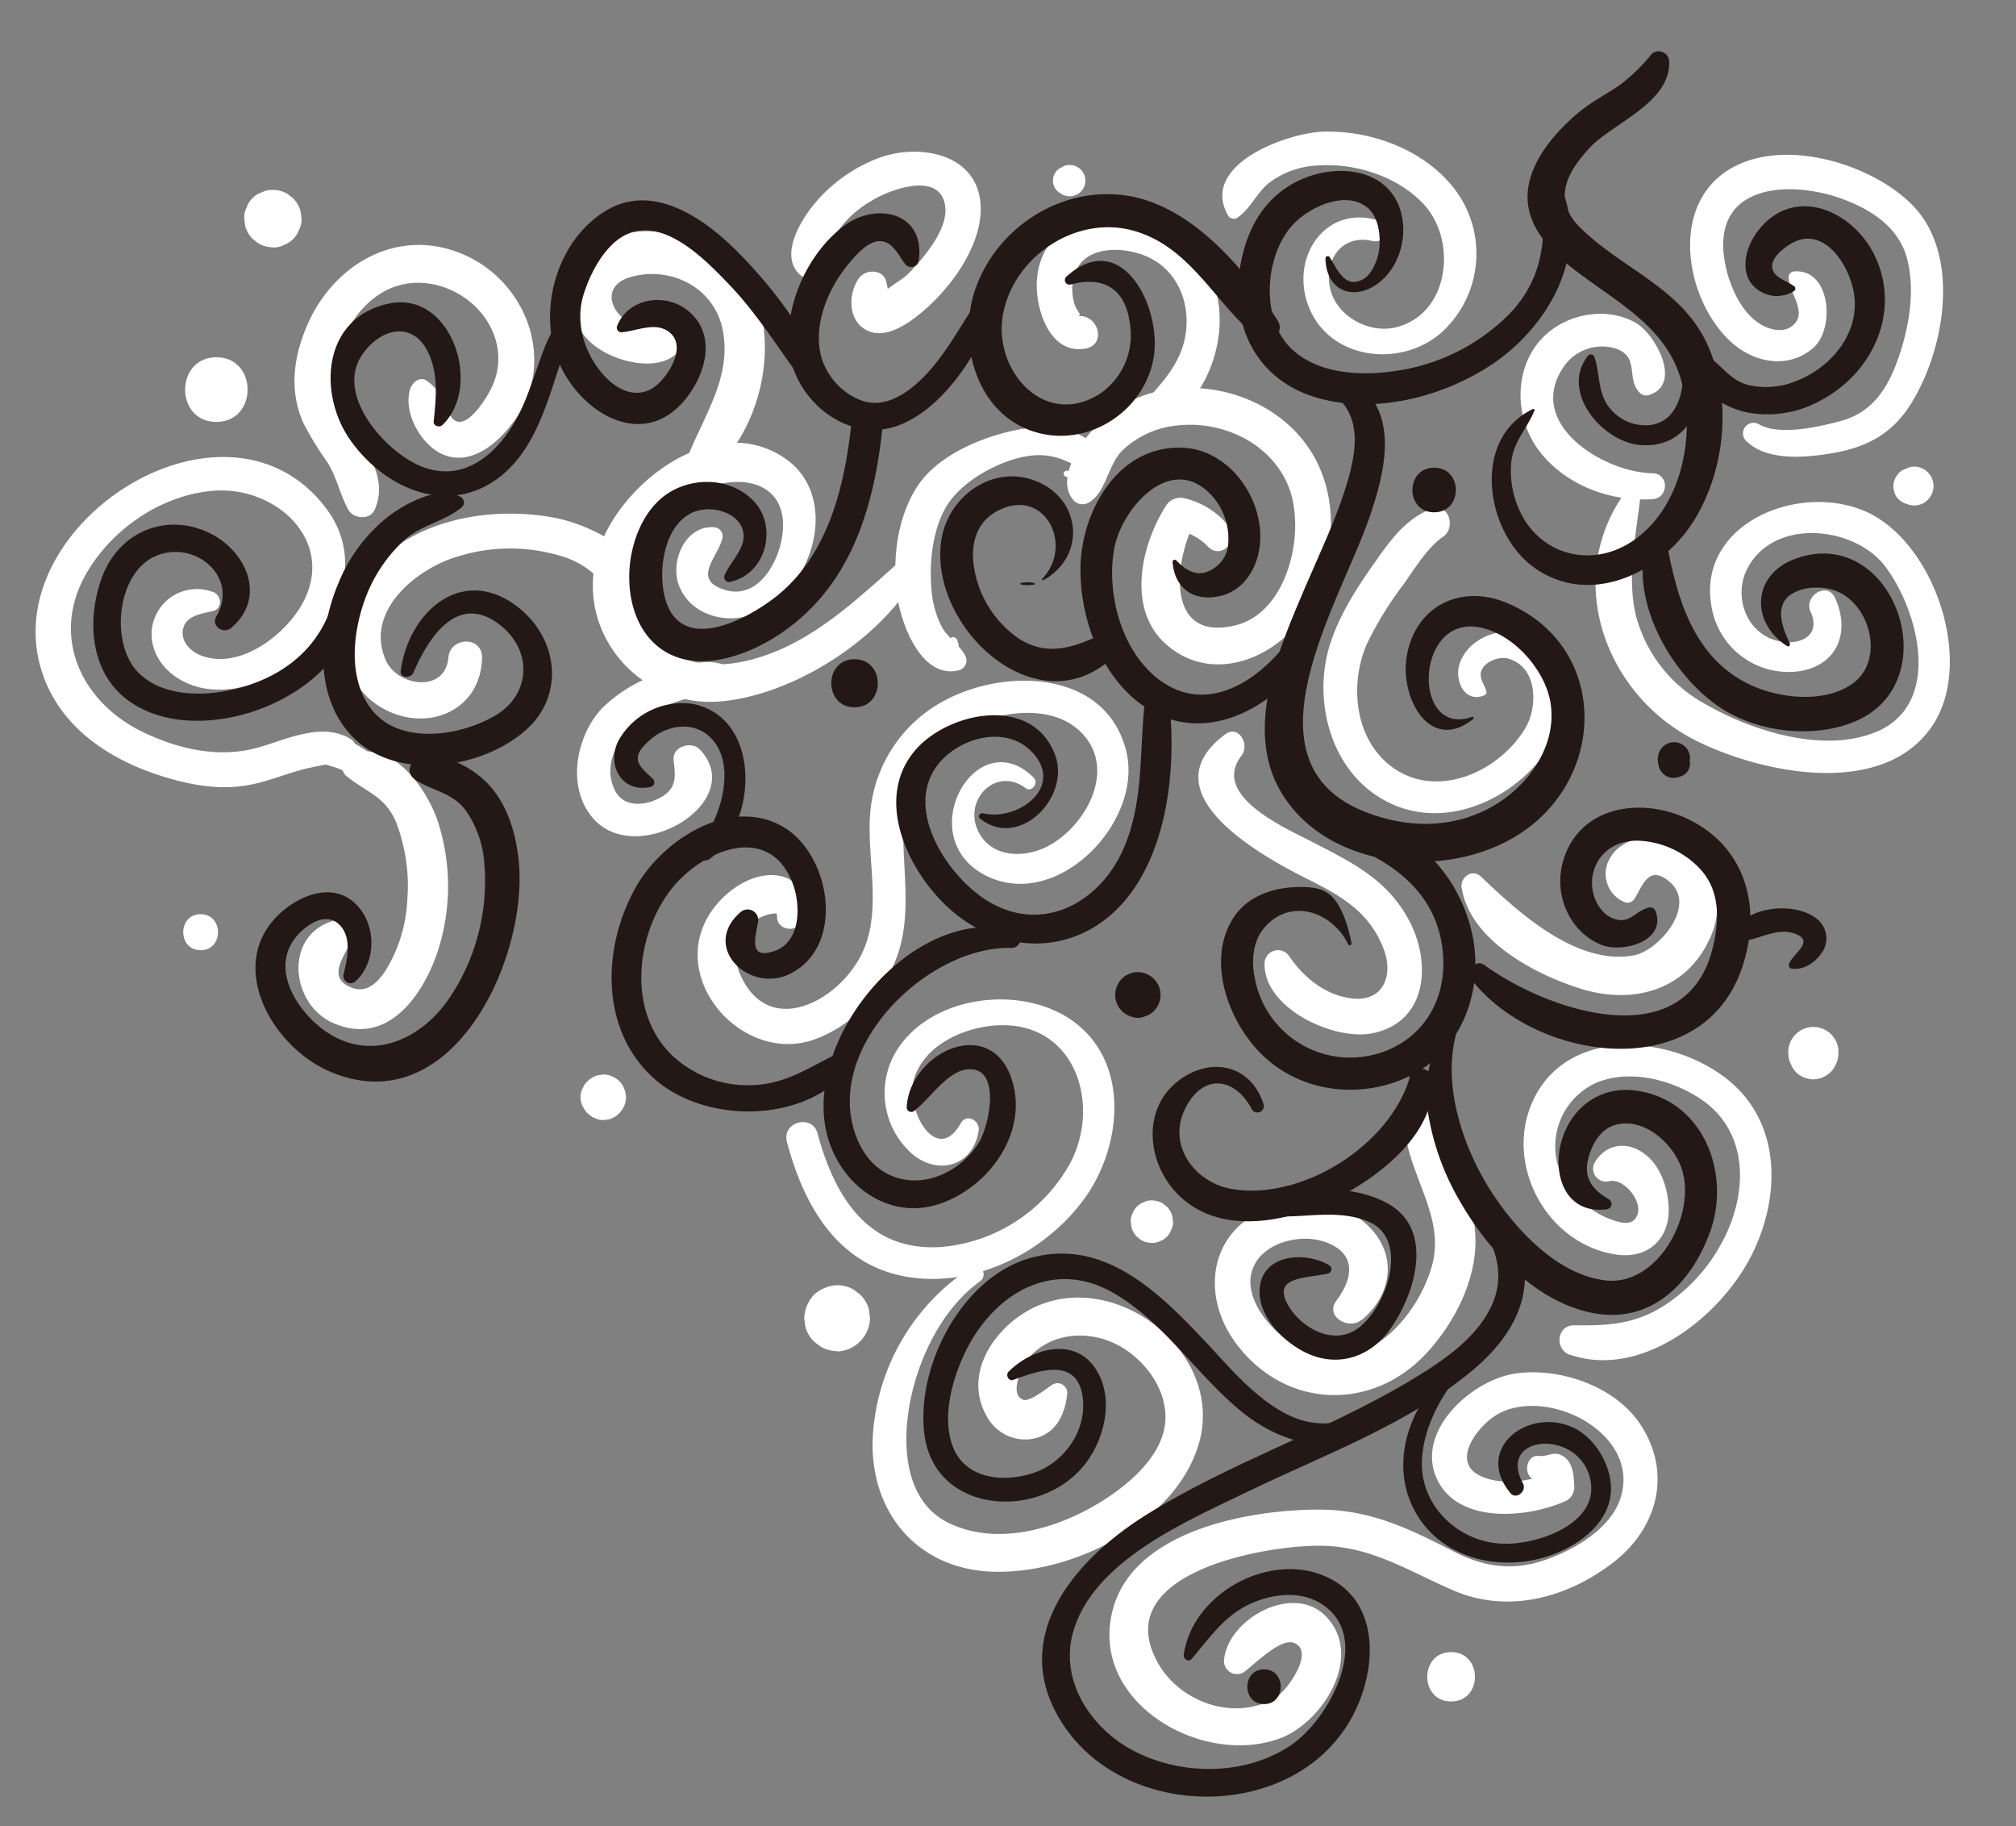 <svg id="圖層_1" data-name="圖層 1" xmlns="http://www.w3.org/2000/svg" viewBox="0 0 348 315.17"><rect x="0" y="0" width="348" height="315.17" fill="#808080" stroke="none"/><defs><style>.cls-1{fill:#fff;}.cls-2{fill:#231815;}</style></defs><path class="cls-1" d="M264.64,255.2a5.63,5.63,0,0,0,2.36.74c1.87.13-.8-2.27-.8.65l1.38-2.4c-3.48,1.56-8.7,2.25-12.24.44-5.08-2.62.17-9.09,3.64-10.8,8.86-4.35,24.44,3.89,20.69,14.9-1.81,5.28-8.17,8.89-13.15,10.57-5.66,1.91-10.5,1.08-15.69-1.58-7.53-3.86-14.12-7.08-22.69-7.17-11.83-.11-32.06,3.32-35.95,16.9-4.63,16.13,15.23,27.69,28.87,22.53,7.21-2.73,14.48-14.08,7.83-21-5.7-5.92-17.2.56-17.61,7.73a2.25,2.25,0,0,0,3.36,1.93c1.78-1.22,6.32-6,8.72-5.09,3.72,1.39-1.19,8.31-3.23,9.49-7.16,4.17-16.64.68-20.38-6.26-8.13-15.1,17.64-19.89,27.5-20,9.17-.13,15.46,4.19,23.63,7.71,9.44,4.07,19.62,1.3,27.57-4.8,7.66-5.88,10.29-15.51,4.65-23.94-4.38-6.55-13.94-9.8-21.53-8.69s-17.51,10.1-13.43,18.4c3.79,7.72,15.87,6.48,22.24,3.55a2.68,2.68,0,0,0,1.37-2.39c-.1-1.9-.14-4.24-2-5.34-1.54-.93-2.58.18-4.07,0-2.13-.29-2.84,3-1.07,4Z"/><path class="cls-1" d="M271,233.81c12.14,4.15,25.26-6.1,30.79-16.11s6.14-23.42-3.38-31.22c-9.67-7.93-28.05-9.58-33.93,3.8-4.79,10.91,2.6,24.53,14.57,26.25,5.34.77,9.15-2.62,9-8-.12-3.41-1.33-7.24-4.14-9.36-3-2.29-6.69-1.81-8.64,1.47a2.23,2.23,0,0,0,2.49,3.23c2.71-.7,6.66,4.32,4.33,6.67-1,1-2.92.31-4.06-.1-4-1.46-7.93-5.17-9.11-9.36a12,12,0,0,1,6.9-14.32c5.6-2.15,12.22-.51,17.15,2.53,9.26,5.69,8.87,17.05,4,25.63a29.21,29.21,0,0,1-10.16,10.7c-4.95,3-9.49,3.18-15.1,3.11-3,0-3.4,4.19-.7,5.11Z"/><path class="cls-1" d="M218.29,166.22c-.23,7.79,12,13.46,18.62,12.11,9.54-1.93,10.16-12.21,6.37-19.38s-9.75-10-16.57-13.55c-4.72-2.44-17.8-8.06-12.39-15,1.45-1.87-.49-5.4-2.83-3.66-13.19,9.81,5.17,20.38,13.48,24.61,6,3,11.38,5.74,13.91,12.54,1.7,4.57-.16,9.13-5.65,8.41-4.53-.59-8.17-3.6-10.66-7.23a2.32,2.32,0,0,0-4.28,1.16Z"/><path class="cls-1" d="M165.84,193.87c-4.2,7.44-9.55-2.44-8.11-7.5,1.73-6.1,8.94-9.22,14.75-9.42,13-.46,17.54,13.34,12.41,23.5a28.11,28.11,0,0,1-22.34,14.76c-12.69.9-18.48-8.66-21.43-19.6-.91-3.4-6.18-2-5.28,1.46,3.21,12.2,9.87,22.87,23.66,23.62,10.65.59,21.44-5.26,27.64-13.75,6.33-8.66,8-22.79-1.24-30.19-8.87-7.11-25.41-5.22-31.35,4.94a14,14,0,0,0,3.09,17.62c4.54,3.62,10.37,1.8,11.29-4.14.27-1.77-2.07-3.09-3.09-1.3Z"/><path class="cls-1" d="M167.65,218.75a37.32,37.32,0,0,0-17,29.37c-.54,12.3,7.07,22.14,19.64,23.08,13.77,1,32.45-7.92,36.63-21.95,4.49-15.05-12.86-29.44-27-24.2-7.35,2.71-14.08,11.52-9.6,19.36a7.57,7.57,0,0,0,7.37,4c4.37-.53,6.15-4,6.55-8a1.7,1.7,0,0,0-2.54-1.46c-.92.59-4,3.08-5.1,2.63-2.72-1.17.28-6.48,1.24-7.51,3.95-4.22,10.36-4.5,15.24-1.86,4.57,2.47,8.42,7.61,8.08,13s-5.12,9.9-9.32,12.81c-7.59,5.27-18.74,9.1-27.72,5-7-3.16-8.22-11.2-7.47-18.09.95-8.63,5.32-18.61,12.5-23.77,1.49-1.07.14-3.53-1.47-2.51Z"/><path class="cls-1" d="M235,227.86c4.72-3.84,6.24-10.05,2.3-15.05-3.77-4.77-10.48-6.38-16.25-4.95-11.95,2.95-14.51,15.13-7.46,24.31,8.49,11.05,23.44,11.47,32.79,1.23,4.74-5.2,8.5-12.5,8.31-19.68-.18-6.87-3.61-13.61-5.73-20.05-1.1-3.36-6.77-3-6.49.88.61,8.34,7.13,15.43,4.69,24-2.58,9.07-11.83,19.11-22,14.57-4.87-2.18-11.93-9.52-8.34-15.32,2.18-3.51,7.64-4.72,11.38-3.62,5.84,1.72,5.69,6.1,2.47,10.32-2,2.66,2.1,5.12,4.3,3.32Z"/><path class="cls-1" d="M252.34,153.31c1.43,9,12.71,14.93,20.65,17.37,9.16,2.81,18.45.12,22.4-9.25,3.17-7.52-.91-16.89-9.76-17.05-2.9-.06-6.34,1.11-7.78,3.84a5.28,5.28,0,0,0,2.71,7.53,1.43,1.43,0,0,0,1.6-.65c1.45-2.38,2.46-5.91,6-2.94,4.87,4-1.72,11.89-6.12,12.72-9.85,1.83-19.92-7.39-26.35-13.55-1.57-1.5-3.69.06-3.39,2Z"/><path class="cls-1" d="M256.55,119.25c-.31-1.11-1.24-2.21-.87-3.4.51-1.64,3.06-2.6,4.58-2.2,5.24,1.37,5.21,8.41,3.05,12-4.29,7.23-14.44,12.09-22.15,7.31-7.26-4.5-8.41-14.63-5.16-21.92A59.09,59.09,0,0,1,242.17,101c1.87-2.6,4.22-6.53,6.93-8.36,2.31-1.57.94-5.94-2-4.82-4.33,1.63-7,5.3-9.61,9-3,4.22-6,8.81-7.69,13.74-3.27,9.4-.58,21.39,8.12,26.94,9.28,5.92,20.78,1.95,27.53-5.9,5.48-6.38,7-20.25-3.93-22.38-3.85-.76-8.39,1.58-9.59,5.43-.89,2.86.92,6.8,4.35,5.33a.65.65,0,0,0,.3-.72Z"/><path class="cls-1" d="M285.29,81.68c-8.58-.12-22.39-8.74-15.15-18.68a8,8,0,0,1,8.92-2.79c4,1.49,1.6,5.19,4,7.59a1.56,1.56,0,0,0,1.51.4c6-1.78,1.15-10.61-2.27-12.52-5.08-2.83-11.9-1.55-15.92,2.52-5.13,5.2-5,13.78-.82,19.44,4.45,6,12.32,9,19.69,8.51,2.84-.19,2.9-4.42,0-4.47Z"/><path class="cls-1" d="M312.55,105.58c2.09,4.77-2.92,6.15-6.64,4.74-4.81-1.82-6.59-7.78-4.27-12.22,4.59-8.82,18.55-7.32,23.81-.3,5.8,7.72,9.84,23.62-1.43,28.45-9.14,3.92-21.75-.12-29.88-4.86a24.47,24.47,0,0,1-11.8-15.34c-1.56-6.92.19-14.14.9-21.06.14-1.35-1.63-1.44-2.27-.61-11.35,14.88-4.23,35.43,11.78,43.44,11.43,5.71,32.8,10.17,41.09-3,7-11.18-.26-32-12.38-36.79s-29.7,3.2-25.69,18.15a13.47,13.47,0,0,0,15.05,9.63c6.59-1.18,8.55-7,5.93-12.64-1.31-2.86-5.45-.37-4.2,2.45Z"/><path class="cls-1" d="M301.4,76.06c3.45,3.53,10.09,2.93,14.51,2.22,5.91-.94,10.44-3.15,13.74-8.25,6-9.26,9-25.93.48-34.62-7.38-7.53-24-12.33-33.05-5.18-8.8,7-5.67,22.12,1.82,28.87,3.89,3.51,9.77,4.65,14.05,1,3.84-3.26,3.13-13.69-3.19-13.26a1,1,0,0,0-1,1c0,2.78,3.57,6.26.49,8.5-1.54,1.13-3.74.55-5.23-.31-3.72-2.17-5.81-7.43-6.39-11.49-1.89-13.23,12.22-13.55,21.32-9.85,4.76,1.93,9,4.94,10.3,10.14,1.33,5.4.31,11.48-1.45,16.66S323.48,71,318,72.59c-3.65,1-10.85,2.73-14.42.61a1.83,1.83,0,0,0-2.21,2.86Z"/><path class="cls-1" d="M178.44,134.21c-10-9.89-21.36,10.51-8.07,17,12.3,6,27.16-9.54,24-21.73-3.61-14-21.27-14.26-31.77-8.33a24.2,24.2,0,0,0-12.34,18.67c-.85,8.42,2.43,17.86-1.94,25.64s-15.77,13.44-20.51,2.81c-1.52-3.41-.87-6.8,2.17-9.09a6.74,6.74,0,0,1,3.12-1.45c1.36-.16.86-.22,1.1,1,.33,1.76,3.2,2.19,3.95.52,1.75-3.84.08-7.89-4.48-8.2s-9.31,3.4-11.49,7.22c-6.45,11.27,6.07,25.05,17.91,21.29,6-1.92,11.27-7,14-12.69,3.31-6.89,2-14.55,1.84-21.91-.2-8.6,3.29-16,11.44-19.68,5.53-2.46,13.79-3.72,18.75.65,7,6.18,1.64,16.48-5.24,20.11-4.09,2.15-10,2.06-12.15-2.86-2.32-5.34,3.32-10.92,8.31-7.16,1.06.8,2.3-.91,1.39-1.8Z"/><path class="cls-1" d="M212.05,90.73A14,14,0,0,0,204.49,86a2.92,2.92,0,0,0-3.23,1.31c-4.37,6.86-6.83,18,.16,24,8.37,7.24,20.14,1.75,24.73-6.82,4.67-8.73,5.25-20.12-1-28.22-5.33-6.9-14.42-10.2-23-9.11a21.65,21.65,0,0,0-12.48,5.87c-2.69,2.65-7.42,9.24-4.6,13a2.12,2.12,0,0,0,2.82.74c3.06-1.72,3.29-6.47,5.83-9a15.91,15.91,0,0,1,9.75-4.36c7.71-.78,15.95,3.12,18.94,10.52,3.09,7.66,0,21.79-9.17,24-12.09,2.92-10.57-11-7.06-17.71L203,91.52a9.24,9.24,0,0,1,5.49,2.79c2.3,2.43,5.57-1.09,3.59-3.58Z"/><path class="cls-1" d="M185.93,54.59c1.08-.16-.06-.8-.47-2.18a8.7,8.7,0,0,1-.06-4.8c1.48-5.14,7.91-5.15,12.11-3.53,5.51,2.13,8,7.89,7.16,13.52-.83,5.83-5.18,9.48-8.75,13.74a1.06,1.06,0,0,0,.74,1.79c9.22.42,14.2-10.65,13.86-18.61a17.84,17.84,0,0,0-16.11-17.29c-7.77-.88-15.11,3.1-15.44,11.52-.18,4.81,2.34,12.58,8.48,11.39,3.68-.72,2.06-6.1-1.52-5.55Z"/><path class="cls-1" d="M184.43,82.23l.4-.23a.27.27,0,0,0,0-.47l-.4-.23a.54.54,0,1,0,0,.93Z"/><path class="cls-1" d="M165.48,111.25c-.22-.65-.19-1.1-.82-1.27a.52.52,0,0,0-.65.49c-.07.68.31,1.86-.11,2.34l2.72.35c-1-1.9-2.9-3-4-4.86a17,17,0,0,1-1.82-6.47c-.42-4.48.11-9.83,2.24-13.86s7.09-7.1,11.41-8.53c5.68-1.87,9.12-.66,13.78,2.56,1.2.83,2.44-.53,2.23-1.72-1.15-6.66-9.79-7.14-15-6.07-6.12,1.24-13.77,4.43-17.24,9.93s-4.24,12.8-3.3,19c.71,4.75,4.22,14.18,10.65,12.53a1.75,1.75,0,0,0,.77-2.9c-.39-.45-2-2-1.55-1.27.22.33.83.13.68-.29Z"/><path class="cls-1" d="M157.69,94.84c-8.05,6.88-15.71,15-26,18.41-4.89,1.63-10.34,2.22-15.08-.2a13.06,13.06,0,0,1-6.78-15.34,21.51,21.51,0,0,1,12-13.4c5.07-2.16,12.35-1.62,13.26,5,.73,5.32-3.32,14.53-9.92,12.51-5.85-1.79-1.32-5.52-.48-8.89A1.54,1.54,0,0,0,123.26,91c-5-.36-7.64,5.91-6.05,10.07s6.08,6.08,10.25,5.56c11.78-1.47,18.6-20,8.25-27.38-12.17-8.63-28.8,4.09-32.48,16-4.24,13.7,7.16,27.06,21.23,25.8,13.5-1.2,30.17-12.28,35.38-25,.53-1.3-1.29-2-2.15-1.25Z"/><path class="cls-1" d="M116.27,131.25c.42,3.18.49,5.1-2.8,6.67-2.58,1.23-6,1.31-7.36-1.59-2.47-5.15,1.57-10.47,5.78-13a29.08,29.08,0,0,1,7.16-2.9c2.34-.65,4.85-.66,6.7-2.34a2,2,0,0,0-.4-3.13c-3.22-1.7-8.12.12-11.33,1.24a25.29,25.29,0,0,0-10,5.94c-4.66,4.84-6.38,14.06-1.4,19.36,7.72,8.22,26.6-3.24,18.17-12.16-1.44-1.52-4.81-.47-4.5,1.86Z"/><path class="cls-1" d="M124.9,77.22l.1.37a1,1,0,0,0,1,.74,1.05,1.05,0,0,0,1-.74l.09-.37a1.11,1.11,0,1,0-2.15,0Z"/><path class="cls-1" d="M120.29,83.19c11.37-6.49,16-27.13,7-37.09-6.3-7-23.41-9.67-28,.7a10.9,10.9,0,0,0,4.49,13.64c3.84,2.4,11.36,4,14.15-.83.75-1.31,1.16-3.76-.43-4.68s-3.27,1.1-4.91,1.4c-5.57,1-10.53-6.62-3.65-8.54s14.29,1.84,15.78,9c1.91,9.06-4.4,16.41-6.88,24.56a1.68,1.68,0,0,0,2.44,1.87Z"/><path class="cls-1" d="M148.17,48.16c-1.74,2.6-1.8,7,1.23,8.73,2.58,1.49,5.57,0,7.75-1.48,5.73-4,12.11-12,12.14-19.32,0-9.69-10.81-11.55-18-8.67A26.71,26.71,0,0,0,140,35.9c-2.16,2.84-5.25,8.31-2,11.43a2.29,2.29,0,0,0,3.2,0c1.5-1.74,1.48-4.06,2.53-6.06a18.26,18.26,0,0,1,6.62-6.56c3.18-2,12.09-5.34,12.82,1,.45,4-3.83,8.89-6.33,11.49-1.09,1.14-3.92,2.52-4.63,3.72-.29.49-.26,0-.28.2,0,0,1.41.75,1.39.76.35-.25-.24-2.8-.3-3.13-.48-2.38-3.66-2.38-4.82-.63Z"/><path class="cls-1" d="M77.39,113.5c-.51,6.23-9,5-10.89.24C63,105.27,72.11,98,79.16,96a30.38,30.38,0,0,1,18.46.21c6.26,2.22,8.26,7.08,12.1,11.89.74.93,2.1.28,2.43-.64,3.5-9.78-8.7-16.69-16.63-18.14-9.79-1.8-21.54-.11-29.19,6.63-7.31,6.45-10.3,20.39-.5,26.16,7.63,4.5,17.18.73,17.38-8.58.08-3.79-5.51-3.68-5.82,0Z"/><path class="cls-1" d="M59.72,133.88c3.44,2.83,6.74,3.49,8.64,8a30.61,30.61,0,0,1,1.94,13.54,25.52,25.52,0,0,1-3.57,11.81c-1.36,2.17-3.36,4.37-6.17,3.18-4-1.69-1.35-4.95-.2-7.55.86-1.94-.58-4.65-3-3.89-8.43,2.68-7.14,14.36.14,17.59,9.1,4,15.16-4.2,17.88-11.83a36.27,36.27,0,0,0,.15-23.11c-2-5.8-8.18-14.49-15.38-11.2a2.21,2.21,0,0,0-.44,3.45Z"/><path class="cls-1" d="M36.72,102.16a7.82,7.82,0,0,0-10.53,6.68c-.34,5.61,4.64,9.48,9.78,10.07C51,120.64,66.28,101.35,56.49,88,39,64.2-2.66,91.55,7.81,117.53c3.6,8.93,12.24,14.15,21.14,16.73,4.72,1.38,9.39,2.13,14.27,1.17,2.92-.57,5.67-1.67,8.52-2.49s5.73-1,8.38-2.11a1.82,1.82,0,0,0,.42-3.28c-4.95-3-11,.06-16,1.47-6.7,1.87-13.57.33-19.76-2.62-10.6-5.05-16-16.25-10.11-27,4.34-7.91,13.11-14,22.19-14.7,11.07-.86,21.6,9.13,15,20.06-3.17,5.21-10.68,10.83-17.13,8.38-1.76-.67-3.44-2.27-3.18-4.32.33-2.55,3.14-2.86,5.19-3.36,1.76-.43,1.51-2.78,0-3.32Z"/><path class="cls-1" d="M70.93,66.76c-1.59,4.09,1.64,10.07,5.62,11.71,5.16,2.13,10.12-2.62,12.74-6.59,6.64-10.07,1.36-23.45-9.38-28-11.34-4.84-22.54,1.82-27,12.53-2.3,5.46-3,11.2-.49,16.71a57.21,57.21,0,0,0,4.08,6.65c1.66,2.62,2.15,5.54,3.62,8.2.88,1.58,3.76,1.85,4.56,0,2.76-6.43-2.83-11.49-5.57-16.8-3.65-7.06.63-17.63,7.68-21.12,7.67-3.79,17.62,1.55,19.07,9.92a11.37,11.37,0,0,1-.88,6.66c-.79,1.77-3.62,6.45-5.87,6.16-1.53-.19-2.2-3-2.78-4.08a8.64,8.64,0,0,0-2.68-3c-1-.76-2.3.11-2.68,1.1Z"/><path class="cls-1" d="M144.46,233.25a5.89,5.89,0,0,0,5.72-5.71L150,226a5.65,5.65,0,0,0-1.47-2.52l-1.15-.89a5.65,5.65,0,0,0-2.89-.78,6.36,6.36,0,0,0-4,1.67,6.36,6.36,0,0,0-1.67,4l.2,1.52a5.84,5.84,0,0,0,1.47,2.52l1.16.89a5.61,5.61,0,0,0,2.88.78Z"/><path class="cls-1" d="M309.28,184a4.08,4.08,0,0,0,2.72,2.15l-1.68-1a.12.12,0,0,0,.05.05,4.08,4.08,0,0,0,2.65,1.1l1-.14a3.62,3.62,0,0,0,1.66-1l.05-.05-1.69,1a4,4,0,0,0,2.72-2.15,4.27,4.27,0,0,0,.59-2.18,4.33,4.33,0,1,0-8.65,0,4.27,4.27,0,0,0,.59,2.18Z"/><path class="cls-1" d="M250.49,293.66c5.48,0,5.49-8.52,0-8.52s-5.49,8.52,0,8.52Z"/><path class="cls-1" d="M237.92,38.05c-9-2.75-15.07,6.06-12.21,14.35,3.36,9.72,16,11.26,23.1,5a18.37,18.37,0,0,0,1.9-25.25c-5.24-6.44-14.2-9.69-22.37-9.42-6.06.19-21.35,5.65-16.36,14.46a1.16,1.16,0,0,0,1.57.41c2.32-1.57,3.28-4.16,5.39-5.94a14.89,14.89,0,0,1,8.52-3.09c6.49-.48,13.83,1.87,18.32,6.7,5.74,6.18,4.51,18.73-4.64,21.18-4.64,1.25-10.36-1.76-11.5-6.54-1.2-5,2-9.59,7.31-8.31a1.83,1.83,0,0,0,1-3.52Z"/><path class="cls-1" d="M34.63,164c4,0,4-6.22,0-6.22s-4,6.22,0,6.22Z"/><path class="cls-1" d="M66.78,132.24a33.69,33.69,0,0,0-5.8-4.05c-2-1-4.59-2.29-6.63-.89a2.16,2.16,0,0,0-.43,3.32c1.29,1.43,3.45,1.46,5.12,2.29a32.24,32.24,0,0,1,4.83,3.1c2.16,1.62,5-2,2.91-3.77Z"/><path class="cls-1" d="M37.35,72.82c7.18,0,7.19-11.16,0-11.16s-7.19,11.16,0,11.16Z"/><path class="cls-1" d="M100.84,187.37a3.48,3.48,0,0,0,0,4,3,3,0,0,0,1,1.1,1.92,1.92,0,0,0,.86.5,2.92,2.92,0,0,0,1.51.34l1-.14a3.88,3.88,0,0,0,2-1.41,3.78,3.78,0,0,0,.85-2.37,4.72,4.72,0,0,0-.54-2,3.77,3.77,0,0,0-1.87-1.61,3,3,0,0,0-1.52-.33l-1,.14a4.19,4.19,0,0,0-2.34,1.8Z"/><path class="cls-1" d="M47.08,42.71A3.72,3.72,0,0,0,49,42.28a4.39,4.39,0,0,0,2.62-2.62,3.72,3.72,0,0,0,.43-1.92l-.18-1.32a5,5,0,0,0-1.27-2.19l-1-.78a4.89,4.89,0,0,0-2.51-.67,3.69,3.69,0,0,0-1.91.42,3.75,3.75,0,0,0-1.6,1,3.84,3.84,0,0,0-1,1.6,3.69,3.69,0,0,0-.42,1.91l.17,1.32a5,5,0,0,0,1.28,2.2l1,.77a4.89,4.89,0,0,0,2.5.68Z"/><path class="cls-1" d="M198.83,214.51a2.71,2.71,0,0,0,1.41-.31,3.21,3.21,0,0,0,1.93-1.93,2.71,2.71,0,0,0,.31-1.41l-.13-1a3.69,3.69,0,0,0-.93-1.61l-.74-.57a3.75,3.75,0,0,0-1.85-.5,2.7,2.7,0,0,0-1.4.32,3.21,3.21,0,0,0-1.93,1.93,2.7,2.7,0,0,0-.32,1.4l.13,1a3.78,3.78,0,0,0,.94,1.62l.74.57a3.62,3.62,0,0,0,1.84.49Z"/><path class="cls-1" d="M183.33,28.87,183,29a2.52,2.52,0,0,0,0,4.34l.29.17a2.71,2.71,0,0,0,4.07-2.34,2.71,2.71,0,0,0-4.07-2.33Z"/><path class="cls-1" d="M329.53,80.69l-.33.13-.77.32a2.32,2.32,0,0,0-.9.83,3.09,3.09,0,0,0-.7,2,4,4,0,0,0,.44,1.63A3.37,3.37,0,0,0,329.2,87l.33.11a3.24,3.24,0,0,0,3.25-.86,3.34,3.34,0,0,0,0-4.73,3.3,3.3,0,0,0-3.25-.86Z"/><path class="cls-2" d="M285.08,9.37a31.79,31.79,0,0,1-5.49,5.32c-2.34,1.6-4.89,2.89-7.08,4.72-3.54,2.95-7.24,7.08-8.44,11.66-2,7.66,4.19,13,9.74,17,7.18,5.22,14.63,9.46,16.69,18.74S290,88,281.64,93.5c-6.11,4-13.86,2.88-18.13-3.23a16.26,16.26,0,0,1-2.69-9.68c.12-4.17,2.58-6.18,4.06-9.74.08-.19-.16-.31-.31-.24-10.65,5.19-8.11,21.11,0,27.16,9.56,7.11,21.95,1.33,27.7-7.71,5.62-8.87,6.85-21.47,2.27-31s-14.83-12.82-21.86-19.87c-4.61-4.62-2.4-9.17,1.6-13.55s14.06-7.81,13.86-15a1.84,1.84,0,0,0-3.1-1.29Z"/><path class="cls-2" d="M266.29,70.07a0,0,0,0,0,0,0,0,0,0,0,0,0,0Z"/><path class="cls-2" d="M266.08,32.63c.85,8.11.53,15.12-5.38,21.4a34.46,34.46,0,0,1-19.86,10c-6,.9-13.51.54-18.07-4-5.27-5.23-4.4-16.15.47-21.32,2.79-2.95,8.86-5.85,12.65-3,2.23,1.69,2.56,5.47,2.07,8-.27,1.38-1.23,3.61-2.43,4.34-3.2,2-4.6-1.35-6-3.67a.4.4,0,0,0-.73.2c.13,6.21,5.68,7.56,9.87,3.66,4-3.68,4.87-10.87,1.38-15.14s-10.18-4.32-15-2.31c-6.62,2.74-9.88,8.55-11,15.39-1.62,10.24,2.94,19.4,13.18,22.43,9.9,2.93,21.52,0,30-5.51,10.05-6.57,17.45-19.43,12-31.36-.69-1.52-3.37-.8-3.2.87Z"/><path class="cls-2" d="M231.54,69.26c3.34,3.78,2.45,9,1.17,13.49-1.82,6.36-4.75,12.37-7.34,18.43-4.48,10.52-10.78,24.58-4.21,35.57,8.35,14,30.29,15.29,42.45,6.28,14-10.35,13.43-31.8-3.44-38.95-8-3.39-15.94.52-17.36,9.29-1.16,7.16,4.07,16.7,11.52,10.7.16-.13,0-.41-.2-.35-10.27,3.62-9.94-16.86.66-15.54,6.06.76,11.85,7.2,12.84,13,1.29,7.6-4,14.75-10.36,18.2-6.83,3.69-14.38,3.54-21.5.79-22.07-8.54-4.47-36.16.56-50.7,2.64-7.61,5.38-17.91-2.28-23.5-2-1.46-4,1.58-2.51,3.24Z"/><path class="cls-2" d="M226.45,103.38c-3.56,9.45-15.32,21.57-25.87,14.28-6.87-4.74-9.65-15-8.26-22.9,1.25-7,9.7-16.66,16.65-9.45a11.14,11.14,0,0,1,3,9,5.4,5.4,0,0,1-1.93,3.39c-2.67,2.23-5,1.14-7-1a.38.38,0,0,0-.63.27c.34,4.73,3.88,7.06,8.57,5.8,3.7-1,5.87-4.53,6.42-8.12,1.22-8.1-5.06-17.27-13.6-17.4-11-.17-17.19,11.15-17.29,20.82s4.48,21.31,13.9,25.46c12.55,5.51,27.56-7.29,28.63-19.83.13-1.56-2.08-1.62-2.56-.34Z"/><path class="cls-2" d="M197.65,120.93c-1,8.48-.17,17-3.51,25.08-4,9.71-14.18,15.39-23.8,9.4-7.14-4.46-15-16.77-7.66-24.34,3.87-4,11.2-5.74,15.46-1.28,5.72,6-2.42,12-8.45,10.58-.48-.12-1,.54-.52.9,6.76,5.45,15.78-3.74,12.91-11.1-4-10.36-18.57-7.3-24.2-.56-7.31,8.73-.69,21.71,6.83,27.93,8.73,7.21,20.63,7.28,28.61-1.15,8.29-8.76,9.82-24,8.48-35.46a2.08,2.08,0,0,0-4.15,0Z"/><path class="cls-2" d="M190.35,109.4c-4.95,2.34-9.53,4-14.53.78a18.4,18.4,0,0,1-7.53-11.41c-.89-4.13-.14-8.44,3.86-10.57,8.1-4.32,13.3,5.82,7.79,11.67a.16.16,0,0,0,.2.25c7.4-4.14,6.53-14-1.31-17.09-7.54-3-15.25,2.73-16.35,10.25-2.23,15.29,17.34,33.06,30.4,19.4a2.1,2.1,0,0,0-2.53-3.28Z"/><path class="cls-2" d="M178.54,100.61a6.19,6.19,0,0,0-2.31,0,.14.14,0,0,0,0,.27,6,6,0,0,0,2.31,0,.12.12,0,0,0,0-.23Z"/><path class="cls-2" d="M233.24,146c8.59,3.5,15.28,9.21,15.88,19.11.55,9-5.14,16.25-14.23,17.32a16.73,16.73,0,0,1-18.16-13c-.76-3.2-.65-6.92,1.67-9.49,4.56-5.06,11.63-2.5,14.34,3.06.16.33.62.09.55-.23-.52-2.71-1.7-7.12-4.25-8.74-1.71-1.09-4.35-1-6.32-.87-3.8.32-7.59,1.87-9.75,5.16-4.65,7.08-1.23,17.07,4,22.8,6.73,7.4,17.75,8.92,26.6,4.47,8.37-4.2,12.1-13.56,10.88-22.55-1.38-10.18-9.57-21-20.69-20.85-2.34,0-2.47,3-.52,3.83Z"/><path class="cls-2" d="M254.17,169.28c11.07,13.92,39.42,18,46.45-2,3.59-10.19,1-20.88-9.07-25.83-8.09-4-19.05-2.45-21.77,7.31-1.57,5.59,1.06,12,6.57,14.28,3.63,1.51,11.28-.53,9.46-5.72a1,1,0,0,0-1.2-.68c-2.41.58-3.21,2.9-6,1.93s-4.19-4.56-3.71-7.33c.69-4,3.92-6.2,7.84-6.15a15.48,15.48,0,0,1,10.84,5c3.29,3.66,3.21,8.49,2.17,13.08-4.4,19.46-28.47,11.43-39.49,3.4-1.68-1.23-3.14,1.28-2.05,2.66Z"/><path class="cls-2" d="M249,178c-2.28,4.71-3.28,8.58-2.52,13.89a43.91,43.91,0,0,0,5.5,15.38c4.81,8.4,12.71,17.12,22.56,19.26,10.31,2.24,17.49-5,20.71-14.1,3.63-10.26-1.52-23.14-13.49-24.27-5.8-.54-10.54,3.14-12.17,8.64-1.74,5.88.63,12.78,7.68,11.92a.94.94,0,0,0,.47-1.73c-3.48-2-4.64-4.35-3.21-8.22.89-2.39,2.44-4.4,5.09-4.8,4.63-.71,9.17,3.51,10.61,7.56,2.79,7.78-3.93,20.46-13,19.46-8.27-.91-15.47-8.63-19.72-15.19-4.8-7.38-8.46-18-6.27-26.87.32-1.28-1.58-2.21-2.2-.93Z"/><path class="cls-2" d="M284.23,93.52c-3.06,10.36,4.54,23.47,13.2,28.92,6.39,4,15.63,5,22.63,2.14,16.51-6.77,6.87-34.31-10.12-28.16-7.57,2.74-7.77,11.06-1.47,15.08.31.21.62-.18.48-.47-1.23-2.53-2.63-6.23-.05-8.25,2-1.53,5.11-1.65,7.4-1,6.37,1.81,9.24,11.93,3.6,16.12-4.73,3.52-12.54,2.69-17.59.38-9.93-4.55-12.86-15-14.63-24.76-.33-1.82-3-1.59-3.45,0Z"/><path class="cls-2" d="M290.38,62.56c.68,5-1,11.53-7.32,10.78a7.91,7.91,0,0,1-5.59-3.45c-1.68-2.52-1.29-5.52-2.24-8.25a.65.65,0,0,0-1.18-.15c-4.76,6.23,2.62,14.76,9,15.31,8.58.74,11.67-7.48,10.5-14.67-.29-1.79-3.43-1.39-3.19.43Z"/><path class="cls-2" d="M291.94,62.56c.26,4.5,5.32,7.58,9.32,8.55a18.75,18.75,0,0,0,12.84-1.9c9.17-4.73,14.15-15.47,9.49-25.13-3.74-7.73-13.86-12.26-20.06-4.32-1.79,2.27-3,5.71-1.66,8.49a5.57,5.57,0,0,0,7.79,2,.51.51,0,0,0,0-.88c-1.37-1-3.73-1.49-3.76-3.47,0-1.55,2.08-3.16,3.26-3.85,6-3.53,10.75,4.65,11,9.8.35,6.3-4.39,11.68-10,13.87a13.53,13.53,0,0,1-8.58.67c-3.2-.93-4.58-3.7-7.3-5.22a1.59,1.59,0,0,0-2.37,1.36Z"/><path class="cls-2" d="M300.33,162.43c3.34-.09,6.3-2.6,9.76-1.18,3.06,1.26-.49,3.28-1.23,5-.14.32-.07.85.38.92,2.31.36,4.53-1.34,5.6-3.33a4.31,4.31,0,0,0-1.6-5.53c-3.77-2.66-12-1.93-14,2.72a1.1,1.1,0,0,0,1.06,1.38Z"/><path class="cls-2" d="M220.61,55.42c-5.61-8.93-14.87-19.8-25.81-21.61-11.14-1.85-22.19,5-26.19,15.4-3.6,9.38-.28,22.44,10.34,25.43,9.32,2.63,19.12-4.1,20.29-13.62,1-8.67-5.89-21.73-15.21-13.23a.8.8,0,0,0,.77,1.32c5.82-1.56,9.54.81,10.26,6.92A12.2,12.2,0,0,1,189.8,68c-9.54,6-18.37-4.08-16.68-13.64,1.8-10.11,12.73-17.39,22.7-14.5s14.08,12.9,21.65,18.73c1.87,1.44,4.3-1.31,3.14-3.14Z"/><path class="cls-2" d="M170.63,49.34c-4.14,5.19-6.75,11.41-11.58,16.11-2.69,2.61-6.33,5-10.22,3.72a11.48,11.48,0,0,1-7.07-7.61c-1.46-5.51,1.21-11.81,4.7-16,1.19-1.43,3.18-3.78,5.22-3.93,2.27-.16,3.31,2.26,4.48,3.82a1.33,1.33,0,0,0,2.46-.67c1-8.25-7.47-9.9-12.9-5.82-6.29,4.72-10.38,13.75-9.47,21.59,1,8.74,10.39,16.23,19.09,12.78,8.4-3.32,15-14.53,17.19-22.86.27-1-1.16-2-1.9-1.11Z"/><path class="cls-2" d="M243.33,186c-3.42,11.61-18.38,21.13-30.44,19.25-6.53-1-11.36-7.39-8.41-13.69s8.64-5.87,11.67,0a1.12,1.12,0,0,0,2-.86c-2.09-6.81-8.88-8.41-14.46-4.37-6.69,4.85-5.78,14.38-.33,19.84,7.19,7.2,18.85,4.78,27,.79,7.47-3.65,17.33-11.15,17-20.46a2.1,2.1,0,0,0-4.11-.55Z"/><path class="cls-2" d="M175.1,160.55c-17.52-4.47-36.54,18.69-32.35,35.21,2.2,8.71,10.57,15,19.48,12,8.54-2.89,15.4-12.41,12.4-21.52-3.69-11.19-17.64-4.56-18.12,4.89a.8.8,0,0,0,1.19.68c2.7-2,5.67-6.76,9.09-7.22,6.27-.84,4,10,2,12.9-5.52,8.16-16.93,8.82-20.88-1.06-6.13-15.34,12.17-33.3,26.78-32.82a1.54,1.54,0,0,0,.4-3Z"/><path class="cls-2" d="M145.73,181.29c-5.48,2.47-9.71,5.86-16,6a19,19,0,0,1-13.55-5c-7.79-7.28-6.6-20.31-.63-28.4,5.23-7.07,17.28-12.28,21.33-1.29,1.35,3.68,1.37,9.92-3.15,11.52s-3.36-2.18-2.9-4.86a1.84,1.84,0,0,0-3.06-1.78c-6.82,6,1.61,14.1,8.65,10.57,9.56-4.81,7-20.5-1.21-25.33-9.1-5.33-20.69,2.16-25.3,10.14-5.92,10.24-6.46,24.49,2.68,33s27.71,8.19,35.06-2.75c.84-1.25-.75-2.38-1.88-1.87Z"/><path class="cls-2" d="M147,72.74c-1.1,10.58-3.78,22.3-12.22,29.55-4.53,3.9-16.37,10.78-19.67,1.91-2.16-5.82-.12-17.07,8-16.26,2,.19,4.25,1.26,5,3.22,1.16,3.08-1.93,5.52-3,8.06a.83.83,0,0,0,.92,1.2c6.23-1.3,8.28-9.55,4.07-13.94s-11.52-4.28-16-.43c-6.34,5.5-7.55,18.24-1.67,24.47,6.3,6.67,16.71,2.84,23-1.65,11.91-8.43,15.68-22.26,17-36.13.33-3.53-5.11-3.47-5.47,0Z"/><path class="cls-2" d="M122.74,148.06c8.1-6.32,8.7-24.26-3.19-26.58a12.65,12.65,0,0,0-12.8,6.36c-2.14,4.24.65,9.15,5.63,7.95a.8.8,0,0,0,.35-1.32c-.94-1-2.67-2.13-2.64-3.66,0-1.29,1.61-2.7,2.48-3.41,2.77-2.25,7-2.9,9.82-.34,5.08,4.57,2,14.56-1.83,18.82a1.54,1.54,0,0,0,2.18,2.18Z"/><path class="cls-2" d="M142.64,65.82c-3.15-8.25-9.4-16.48-15.63-22.67-5.57-5.53-14.2-11.51-22.13-6.95C96,41.29,92.57,54,96.67,63c3.84,8.39,14.3,14.66,21.49,6.09,3.62-4.31,5.67-11.23.68-15.4-3.93-3.29-10.47-2.29-12.35,2.66a.82.82,0,0,0,.79,1c2.42-.18,5.42-1.67,7.73-.37,3.49,2,1.18,6.44-.74,8.6-3.43,3.87-7.59,2.2-10.52-1.37s-4.39-8.5-3.12-13c1.1-3.84,3.78-9.12,7.68-10.82,6.69-2.92,14,5,18.06,9.25,5,5.38,8.7,11.61,13.13,17.42,1.06,1.39,3.9.67,3.14-1.33Z"/><path class="cls-2" d="M195.4,175.49a3,3,0,0,0,2.06,0l0,0c.32-.12.63-.25.94-.39a3.94,3.94,0,0,0,1.4-5.37,4.1,4.1,0,0,0-2.34-1.8,3.89,3.89,0,0,0-3.82,1,4,4,0,0,0-1,3.82,4,4,0,0,0,1,1.73,3.92,3.92,0,0,0,1.73,1Z"/><path class="cls-2" d="M247.56,88.42c5,0,5-7.7,0-7.7s-5,7.7,0,7.7Z"/><path class="cls-2" d="M147.51,122.08c5.35,0,5.36-8.31,0-8.31s-5.35,8.31,0,8.31Z"/><path class="cls-2" d="M286.12,130.83c.05.39.09.78.15,1.16a1.87,1.87,0,0,0,.08.32,2.77,2.77,0,0,0,.69,1.18,2.66,2.66,0,0,0,1.17.68,2.35,2.35,0,0,0,1.07.05A1.29,1.29,0,0,0,290,134a.75.75,0,0,0,.36-.17l-1.19.33a2.79,2.79,0,0,0,1.93-.76,2.36,2.36,0,0,0,.6-1.25,2.05,2.05,0,0,0-.26-1.39,2.61,2.61,0,0,0-.81-.81.2.2,0,0,0-.08,0l-.13-.09.47.36,0,0,.37,2.84.05-.07-.42.53a.76.76,0,0,0,.22-.28,1.92,1.92,0,0,0,.48-.9,3.93,3.93,0,0,0,.09-.75v-.19c0-.18,0-.36.05-.54a2,2,0,0,0-.23-1.06,2.12,2.12,0,0,0-.58-.89,2.75,2.75,0,0,0-3.9,0,2.67,2.67,0,0,0-.81,2Z"/><path class="cls-2" d="M98.46,54.26c-2.24,1.67-3.18,2.55-4.3,5.34-1.39,3.48-2.42,7.11-3.94,10.54-3.29,7.42-10,14.13-18.5,9.9-5.8-2.88-13.84-12.15-9.16-18.9,3-4.3,8.37-5.88,11.17-.67,2,3.81,1.58,8.14,1.13,12.27-.09.8,1,1.1,1.5.62,7-6.61,1.65-23.11-9.06-21-11.77,2.33-12.52,15.8-6.65,23.86,6.09,8.36,17.09,13,25.92,5.86,4.22-3.43,6.48-8.55,8.23-13.57.93-2.65,1.72-5.35,2.66-8,.73-2.09.8-4,1.33-6,0-.17-.16-.37-.33-.24Z"/><path class="cls-2" d="M79.55,85.78c-3.89-2.07-9.62,1.12-12.71,3.51a28.08,28.08,0,0,0-8.48,11.5c-3.43,8.21-4.19,19.44,2.46,26.33,7.56,7.81,22.19,5.63,29.82-1,6.94-6,5.75-15.92-1.25-21.35-9.51-7.4-18.85.74-20.21,11-.18,1.37,1.77,1.34,2.2.3,2.7-6.39,7.9-14,15.19-8,5.33,4.4,5,11.72-.91,15.32-6.11,3.69-16.93,5.4-21.75-1.24-3.84-5.28-3-13-.88-18.8a25.91,25.91,0,0,1,6.68-10.06c3-2.74,7.15-3.28,10.06-5.8a1.1,1.1,0,0,0-.22-1.71Z"/><path class="cls-2" d="M71.58,134.52c3,2,6.36,2.16,8.77,5.29a18.22,18.22,0,0,1,3.28,9.57,36.1,36.1,0,0,1-6.14,23c-5,7.27-13.83,11.1-21.65,5.35-4.09-3-8.23-9-5.88-14.22,1.31-2.92,6.12-6.94,8.89-3.63,1.89,2.25,1.07,5.73.46,8.25a1.26,1.26,0,0,0,2.09,1.22c3.5-3.25,3.58-9.35.41-12.91-3.82-4.28-9.53-2.27-13.25,1-9.83,8.75-1.77,23.14,8.36,27.49,21.16,9.09,34.38-19.65,32.61-36.45-.51-4.83-2-9.84-5.49-13.4-3-3-8.32-5.75-12.46-3.7a1.8,1.8,0,0,0,0,3.08Z"/><path class="cls-2" d="M57.6,103.43c-2,7.36-7.27,12.32-14.46,14.75-5.9,2-14.3,2.7-19.17-2-5.11-5-3.86-17.6,3.16-20.33,6.74-2.62,14.14,3.87,10.22,10.52-1,1.67,1.2,3.15,2.57,2,6.17-5.26,2.65-13.26-3.75-16.37-7.48-3.63-15.61-.2-18.51,7.5-2.82,7.49-2.16,17,5,21.77,6.25,4.17,14.86,3.72,21.68,1.31,8.18-2.88,16.22-9.42,17-18.59.19-2.17-3.17-2.53-3.72-.51Z"/><path class="cls-2" d="M251.51,205.47c4.3,5.28,9.06,12,6.31,19.06-2.42,6.22-8.84,10.42-14.3,13.7-14.76,8.86-31.4,14.2-46,23.43-12.51,7.93-23.87,21.56-13.73,36.4,11.13,16.26,39.37,16.19,49.33-1.23,4.82-8.42,5.49-21.39-5.41-25.19-9.57-3.33-21.9,3.74-23.37,13.9-.11.7.76,1.47,1.35.78,3.41-4,6-8,11.15-9.95,3.57-1.34,7.8-1.72,11.16.38,9.22,5.72,1.44,20-5.15,24.45-7.9,5.33-19,5.3-27.31.9-7.18-3.81-12.6-11.91-10.36-20.22,3.38-12.52,19.84-19.42,30.33-24.5,13-6.3,27.5-11.51,38.72-20.91,4.54-3.81,8.5-8.82,8.95-14.94.53-7.28-3.85-14-8.73-19-1.93-2-4.64.92-3,3Z"/><path class="cls-2" d="M252.78,234.82c-8,4.67-13.07,15.52-9.25,24.52,4.36,10.27,17,12.67,26.34,8.19,3.81-1.82,7.5-5,8.13-9.37s-2.24-9.67-6.21-11.66c-7.75-3.86-17.48,3.43-11.07,11.18,1,1.24,2.89-.35,2.17-1.67-4.66-8.53,10-9.54,11.68-.42,1.36,7.49-9.24,11-15,10.84-7.48-.15-14.08-6.12-14.13-13.71,0-6.33,3.69-12.66,7.85-17.23a.43.43,0,0,0-.51-.67Z"/><path class="cls-2" d="M240.51,241.81c-6.34,3.15-12,5.7-18.73,2.09-5.39-2.88-9.49-7.85-13.6-12.24-8-8.5-17.59-18.12-30.35-14.53C166,220.45,158,235.94,159.59,247.7c1.85,13.52,19.56,14.76,27.39,5.39,3.59-4.3,5.42-11.41,2.36-16.5-3.56-6-11.11-4-15.24.15-.56.57,0,1.72.82,1.41,4.72-1.75,11.18-3.91,12,3.22.63,5.65-3.29,11.12-8.57,12.86s-12,1-14-4.9c-1.69-5,0-11.13,2.16-15.75,4.86-10.23,15.2-16.6,25.87-10.33,8.68,5.1,14.25,14.14,22,20.43,8.4,6.81,19.39,8.23,27.44-.22a1.05,1.05,0,0,0-1.27-1.65Z"/><path class="cls-2" d="M216.78,209.5c6.32,1.46,13.16-1.28,19.41,1.33,7.32,3,3.12,15.18-2.07,18.62-4,2.66-9.18-.11-11.51-3.77-3.49-5.48,2.87-5,6.67-5.89a.78.78,0,0,0,.18-1.41c-4.05-2.43-11.41-2-12,3.84-.48,4.8,4,9.35,8,11.26,5.45,2.61,11.09.76,14.52-4.09,4-5.59,7.41-16,.75-20.92-5.78-4.26-17.91-4.11-24.24-1.26a1.26,1.26,0,0,0,.3,2.29Z"/><path class="cls-2" d="M218.2,294.11c3.83,0,3.84-6,0-6s-3.85,6,0,6Z"/></svg>
